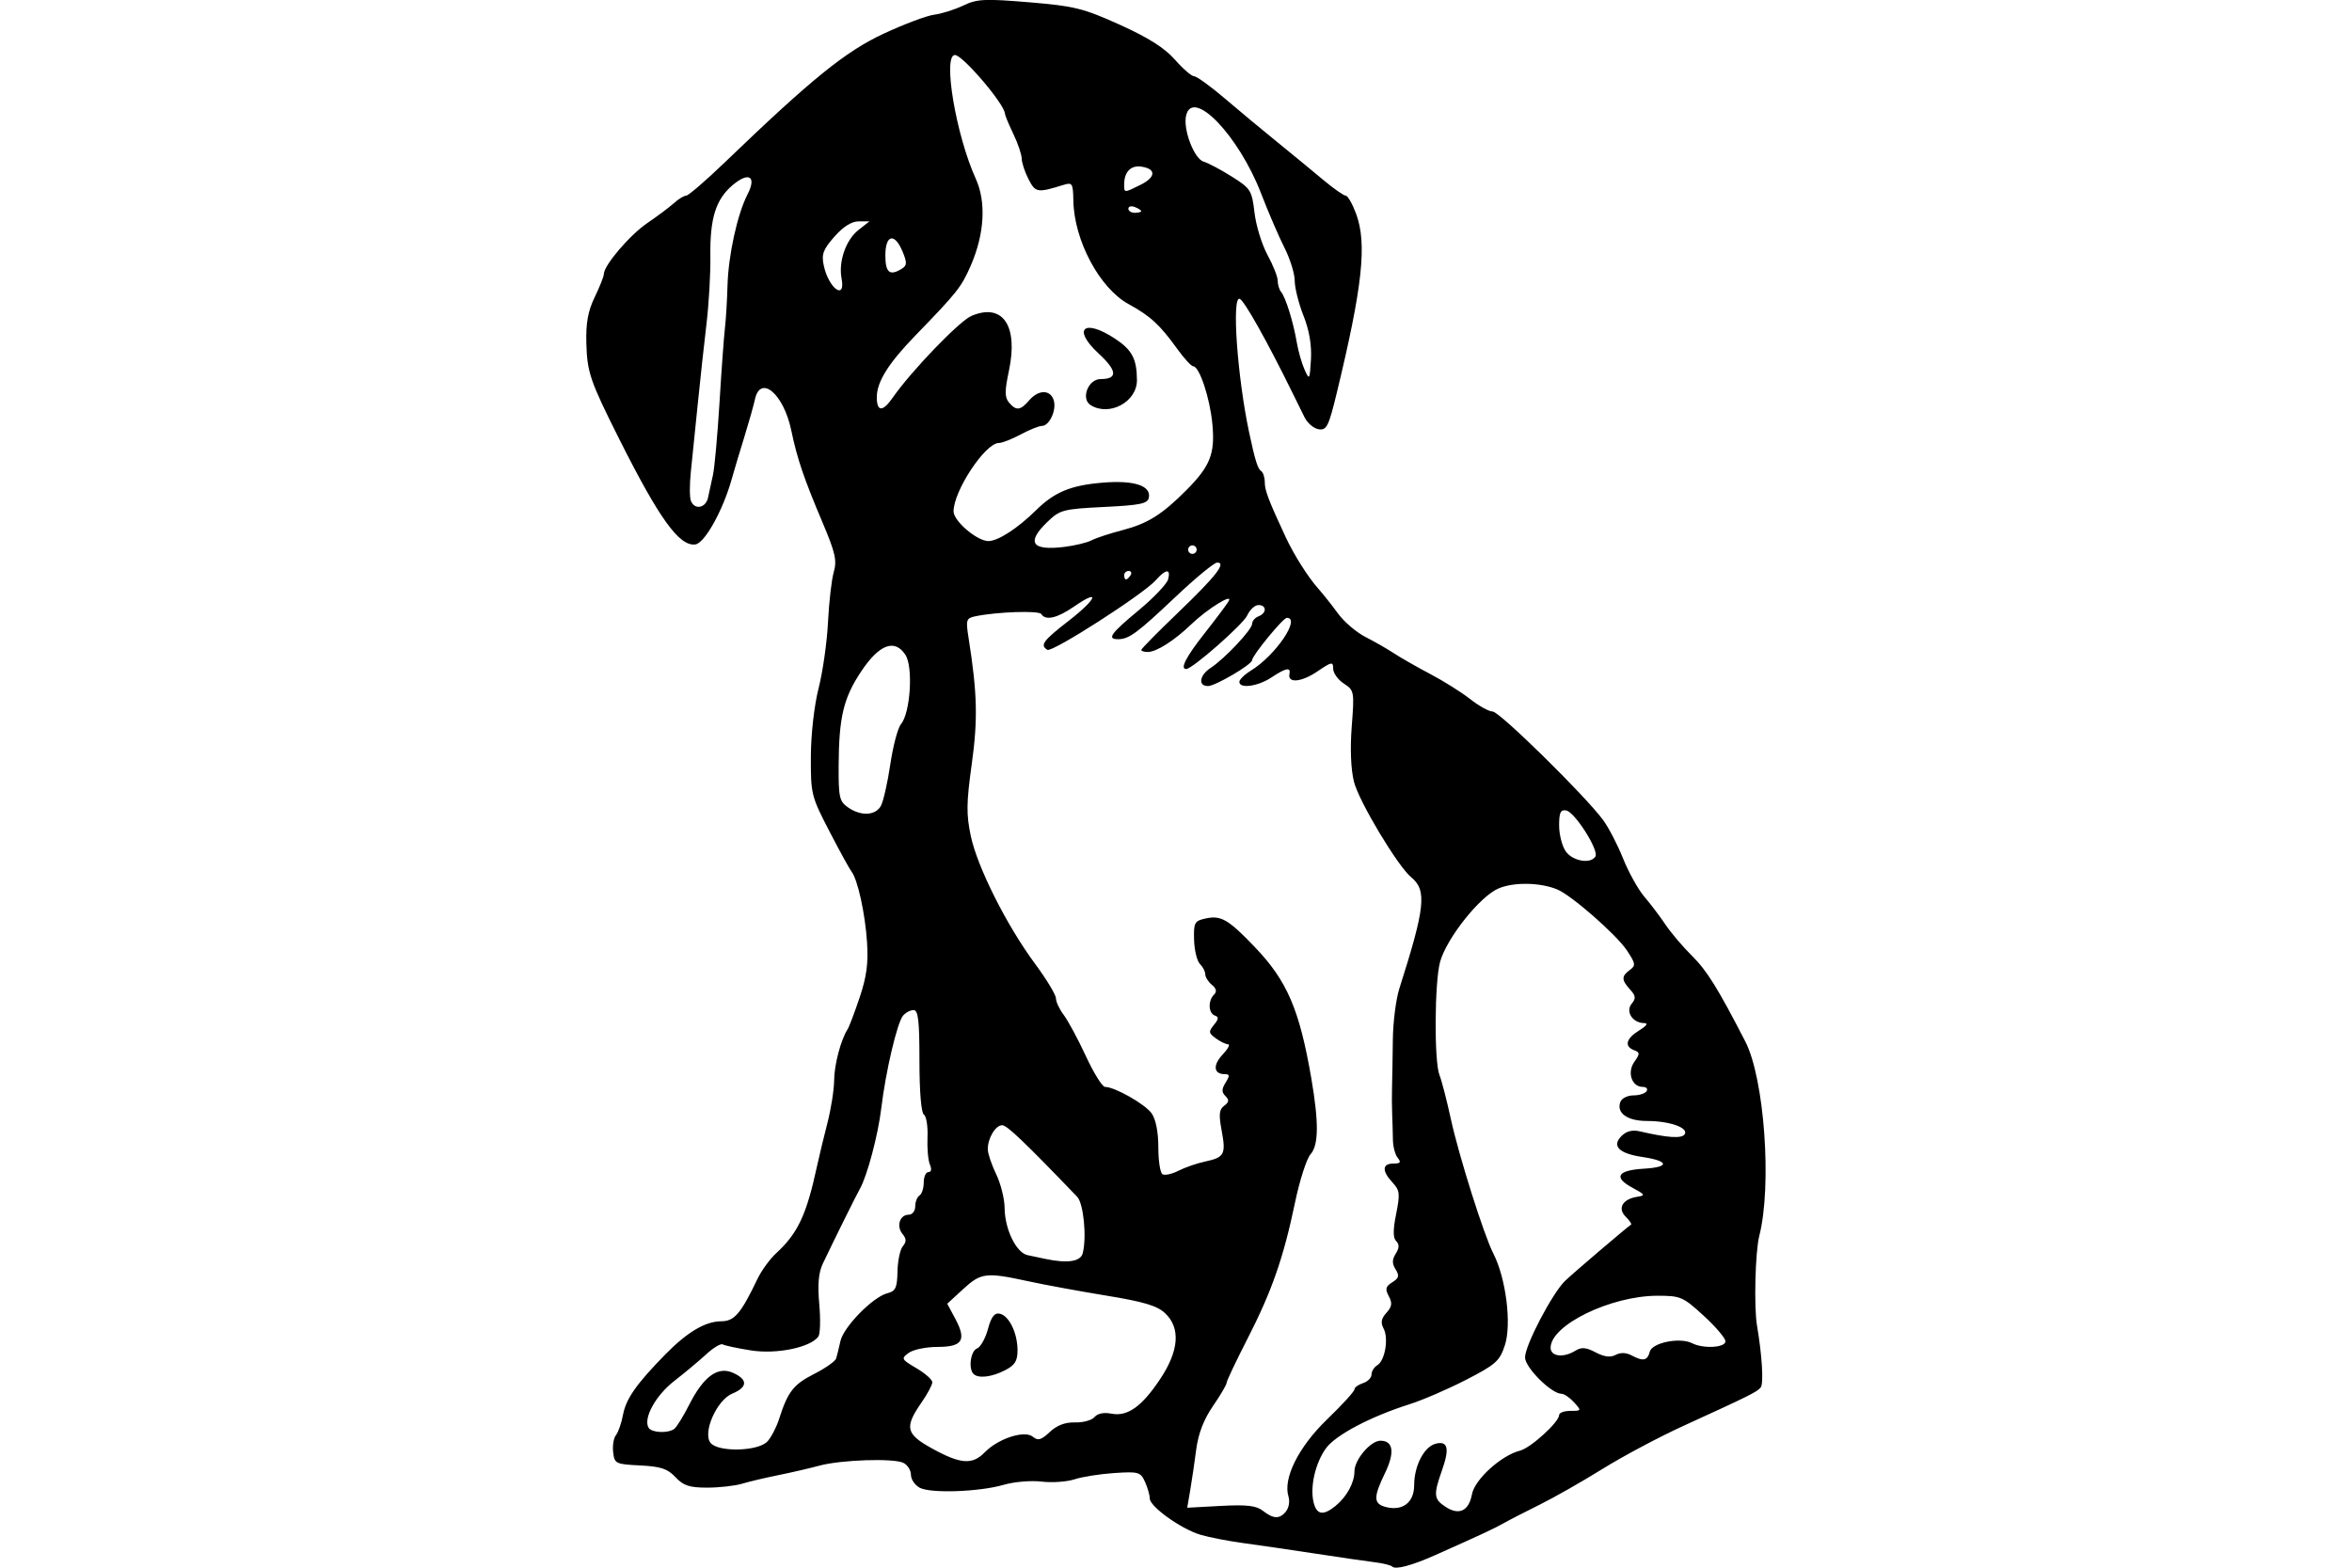 <?xml version="1.0" encoding="UTF-8" standalone="no"?>
<!-- Created with Inkscape (http://www.inkscape.org/) -->
<svg id="svg2" xmlns:rdf="http://www.w3.org/1999/02/22-rdf-syntax-ns#" xmlns="http://www.w3.org/2000/svg" height="45" width="67.5" version="1.1" xmlns:cc="http://creativecommons.org/ns#" xmlns:dc="http://purl.org/dc/elements/1.1/">
 <g id="g3374">
  <rect id="rect2990" opacity="0" height="45" width="67.5" y="0" x="3.5527e-15"/>
  <path id="path3365" d="m39.955 44.968c-0.039-0.039-0.258-0.094-0.486-0.122s-0.993-0.139-1.699-0.247-1.643-0.245-2.08-0.304c-0.438-0.059-0.994-0.167-1.238-0.24-0.558-0.166-1.455-0.809-1.455-1.042 0-0.097-0.062-0.313-0.137-0.478-0.128-0.281-0.187-0.298-0.881-0.252-0.409 0.027-0.922 0.108-1.14 0.18s-0.644 0.102-0.947 0.066-0.788 0.005-1.079 0.09c-0.699 0.205-2.104 0.255-2.419 0.086-0.138-0.074-0.251-0.241-0.251-0.37 0-0.13-0.096-0.284-0.214-0.343-0.28-0.14-1.794-0.09-2.417 0.08-0.269 0.073-0.792 0.194-1.163 0.269-0.37 0.074-0.842 0.186-1.049 0.248-0.207 0.062-0.659 0.113-1.005 0.113-0.51 0-0.682-0.057-0.909-0.3-0.227-0.243-0.421-0.307-1.015-0.337-0.704-0.035-0.736-0.051-0.774-0.381-0.022-0.189 0.015-0.409 0.081-0.49s0.157-0.344 0.203-0.587c0.085-0.456 0.387-0.886 1.213-1.729 0.626-0.639 1.149-0.949 1.602-0.951 0.381-0.001 0.563-0.214 1.047-1.224 0.113-0.236 0.354-0.565 0.535-0.732 0.623-0.574 0.869-1.101 1.173-2.511 0.058-0.269 0.191-0.82 0.295-1.224 0.104-0.404 0.191-0.955 0.193-1.224 0.003-0.449 0.193-1.169 0.387-1.469 0.044-0.067 0.199-0.477 0.345-0.911 0.201-0.596 0.252-0.983 0.212-1.591-0.055-0.828-0.269-1.798-0.445-2.022-0.055-0.07-0.342-0.592-0.636-1.16-0.519-1.001-0.535-1.067-0.531-2.142 0.003-0.645 0.096-1.467 0.223-1.965 0.12-0.471 0.241-1.325 0.269-1.897 0.028-0.572 0.103-1.218 0.165-1.434 0.096-0.331 0.045-0.556-0.315-1.407-0.548-1.295-0.732-1.837-0.906-2.668-0.218-1.04-0.881-1.604-1.04-0.885-0.041 0.185-0.177 0.667-0.302 1.071-0.126 0.404-0.291 0.957-0.368 1.229-0.252 0.896-0.772 1.828-1.04 1.866-0.458 0.066-1.038-0.738-2.19-3.034-0.831-1.657-0.916-1.903-0.939-2.736-0.016-0.587 0.045-0.924 0.24-1.329 0.144-0.298 0.262-0.596 0.262-0.662 0-0.249 0.746-1.123 1.251-1.466 0.288-0.196 0.63-0.452 0.761-0.57 0.13-0.118 0.289-0.214 0.351-0.214s0.562-0.43 1.109-0.956c2.497-2.401 3.46-3.182 4.555-3.692 0.587-0.274 1.242-0.52 1.455-0.547 0.213-0.027 0.589-0.146 0.834-0.263 0.396-0.189 0.612-0.199 1.888-0.093 1.302 0.109 1.553 0.171 2.604 0.645 0.819 0.37 1.286 0.666 1.581 1.002 0.23 0.263 0.478 0.477 0.552 0.477 0.073 0 0.473 0.289 0.887 0.643s1.093 0.918 1.508 1.254c0.415 0.337 1.001 0.818 1.302 1.071 0.301 0.252 0.595 0.459 0.653 0.459s0.192 0.234 0.298 0.52c0.318 0.855 0.185 2.087-0.556 5.146-0.231 0.956-0.29 1.073-0.516 1.04-0.14-0.02-0.324-0.175-0.407-0.343s-0.233-0.471-0.332-0.673c-0.738-1.504-1.4-2.685-1.531-2.729-0.231-0.077-0.068 2.233 0.271 3.83 0.168 0.792 0.248 1.052 0.343 1.111 0.059 0.036 0.107 0.183 0.107 0.326 0 0.233 0.107 0.514 0.594 1.561 0.236 0.508 0.637 1.145 0.923 1.469 0.149 0.168 0.413 0.5 0.586 0.738s0.528 0.54 0.789 0.673 0.627 0.343 0.815 0.467 0.656 0.392 1.04 0.594c0.384 0.202 0.902 0.527 1.151 0.723 0.248 0.196 0.538 0.355 0.644 0.355 0.193 0 2.626 2.389 3.162 3.106 0.157 0.21 0.417 0.709 0.577 1.108 0.16 0.399 0.435 0.895 0.612 1.101 0.177 0.207 0.451 0.568 0.609 0.804s0.5 0.637 0.758 0.893c0.427 0.421 0.742 0.928 1.531 2.46 0.549 1.065 0.769 4.139 0.4 5.583-0.115 0.449-0.155 2.042-0.065 2.569 0.145 0.846 0.195 1.665 0.108 1.775-0.105 0.132-0.296 0.227-2.217 1.105-0.695 0.317-1.741 0.874-2.325 1.237-0.584 0.363-1.393 0.823-1.797 1.023-0.404 0.2-0.872 0.44-1.04 0.535-0.286 0.161-0.566 0.292-1.962 0.915-0.675 0.301-1.141 0.425-1.237 0.329zm-3.047-1.588c0.081-0.098 0.113-0.286 0.071-0.419-0.165-0.52 0.288-1.428 1.107-2.218 0.432-0.417 0.785-0.804 0.785-0.86s0.11-0.137 0.245-0.18c0.135-0.043 0.245-0.154 0.245-0.247 0-0.093 0.075-0.213 0.166-0.267 0.221-0.131 0.331-0.773 0.18-1.055-0.089-0.166-0.068-0.285 0.082-0.45 0.16-0.177 0.174-0.278 0.068-0.477-0.11-0.206-0.092-0.279 0.1-0.399 0.191-0.119 0.209-0.189 0.096-0.37-0.105-0.167-0.104-0.28 0.004-0.452 0.102-0.163 0.105-0.267 0.012-0.36-0.093-0.093-0.093-0.32-0.001-0.781 0.116-0.578 0.104-0.677-0.105-0.902-0.307-0.331-0.298-0.543 0.025-0.543 0.201 0 0.23-0.036 0.126-0.162-0.074-0.089-0.136-0.323-0.139-0.52-0.003-0.197-0.012-0.524-0.021-0.726-0.009-0.202-0.011-0.56-0.004-0.795 0.007-0.236 0.017-0.841 0.023-1.346 0.005-0.505 0.089-1.166 0.185-1.469 0.745-2.339 0.797-2.827 0.342-3.2-0.385-0.316-1.5-2.176-1.642-2.74-0.09-0.356-0.114-0.951-0.064-1.594 0.077-1 0.071-1.032-0.228-1.227-0.169-0.11-0.306-0.303-0.306-0.428 0-0.207-0.04-0.2-0.452 0.08-0.455 0.309-0.859 0.347-0.802 0.076 0.043-0.207-0.099-0.18-0.52 0.099-0.386 0.256-0.918 0.328-0.918 0.125 0-0.066 0.151-0.213 0.337-0.327 0.705-0.435 1.435-1.511 1.026-1.511-0.108 0-0.995 1.082-0.996 1.213-0 0.124-1.056 0.745-1.267 0.745-0.291 0-0.247-0.309 0.074-0.519 0.406-0.266 1.193-1.103 1.193-1.269 0-0.079 0.083-0.175 0.184-0.214 0.239-0.092 0.237-0.323-0.003-0.323-0.102 0-0.247 0.133-0.321 0.296-0.118 0.259-1.576 1.54-1.752 1.54-0.185 0-0.007-0.346 0.526-1.023 0.325-0.413 0.636-0.828 0.691-0.922 0.148-0.253-0.608 0.215-1.078 0.667-0.482 0.464-0.994 0.789-1.241 0.789-0.103 0-0.188-0.026-0.188-0.058s0.472-0.512 1.05-1.066c1.098-1.054 1.405-1.448 1.127-1.442-0.087 0.002-0.625 0.447-1.198 0.988-1.094 1.036-1.332 1.211-1.644 1.211-0.33 0-0.213-0.163 0.592-0.831 0.43-0.356 0.809-0.756 0.844-0.887 0.082-0.314-0.064-0.304-0.354 0.025-0.352 0.399-2.975 2.083-3.112 1.998-0.219-0.135-0.126-0.26 0.626-0.844 0.803-0.623 0.909-0.931 0.137-0.396-0.48 0.332-0.816 0.409-0.937 0.213-0.065-0.105-1.266-0.065-1.887 0.063-0.27 0.056-0.283 0.096-0.198 0.635 0.249 1.58 0.267 2.33 0.089 3.611-0.154 1.108-0.159 1.442-0.027 2.063 0.191 0.898 1.03 2.567 1.844 3.667 0.33 0.446 0.6 0.893 0.6 0.993 0 0.1 0.1 0.314 0.223 0.475 0.122 0.161 0.408 0.691 0.634 1.179 0.226 0.488 0.474 0.887 0.55 0.887 0.281 0 1.155 0.496 1.34 0.761 0.119 0.17 0.191 0.536 0.191 0.973 0 0.385 0.053 0.733 0.119 0.773 0.065 0.04 0.272-0.005 0.459-0.1 0.187-0.096 0.533-0.215 0.768-0.265 0.552-0.118 0.599-0.207 0.47-0.896-0.085-0.454-0.07-0.599 0.074-0.705 0.14-0.103 0.148-0.166 0.036-0.278s-0.111-0.2 0.005-0.387c0.124-0.199 0.12-0.242-0.026-0.242-0.318 0-0.346-0.257-0.061-0.56 0.153-0.163 0.225-0.297 0.159-0.297s-0.225-0.077-0.353-0.17c-0.207-0.151-0.213-0.194-0.054-0.387 0.137-0.166 0.143-0.229 0.026-0.268-0.186-0.063-0.201-0.424-0.025-0.599 0.089-0.088 0.07-0.176-0.061-0.284-0.104-0.086-0.189-0.222-0.189-0.301s-0.069-0.213-0.153-0.297-0.16-0.395-0.168-0.691c-0.014-0.496 0.012-0.544 0.329-0.614 0.443-0.097 0.651 0.023 1.412 0.818 0.93 0.971 1.283 1.793 1.624 3.773 0.217 1.262 0.211 1.919-0.022 2.176-0.112 0.124-0.312 0.746-0.445 1.381-0.332 1.593-0.665 2.548-1.366 3.917-0.33 0.644-0.6 1.214-0.6 1.267 0 0.053-0.176 0.352-0.391 0.665-0.264 0.384-0.419 0.787-0.479 1.242-0.048 0.37-0.126 0.898-0.173 1.174l-0.086 0.501 0.962-0.052c0.744-0.04 1.018-0.009 1.207 0.138 0.309 0.24 0.482 0.245 0.668 0.02zm1.429-0.162c0.314-0.254 0.534-0.66 0.534-0.982 0-0.335 0.463-0.881 0.747-0.881 0.37 0 0.416 0.34 0.128 0.934-0.337 0.694-0.331 0.88 0.032 0.971 0.48 0.12 0.807-0.135 0.807-0.63 0-0.551 0.285-1.102 0.615-1.188 0.352-0.092 0.407 0.131 0.184 0.761-0.249 0.707-0.238 0.828 0.102 1.05 0.388 0.254 0.668 0.122 0.758-0.361 0.08-0.427 0.84-1.116 1.38-1.252 0.305-0.077 1.122-0.821 1.122-1.023 0-0.065 0.146-0.118 0.325-0.118 0.317 0 0.32-0.006 0.103-0.245-0.122-0.135-0.283-0.245-0.358-0.245-0.292 0-1.049-0.754-1.049-1.045 0-0.348 0.786-1.849 1.151-2.199 0.241-0.231 1.794-1.555 1.893-1.613 0.025-0.015-0.046-0.118-0.157-0.229-0.241-0.241-0.085-0.505 0.335-0.57 0.24-0.037 0.226-0.063-0.139-0.259-0.556-0.299-0.434-0.502 0.327-0.547 0.75-0.044 0.728-0.221-0.042-0.336-0.676-0.101-0.887-0.314-0.598-0.603 0.139-0.139 0.311-0.183 0.524-0.133 0.796 0.186 1.208 0.213 1.288 0.083 0.116-0.187-0.437-0.381-1.086-0.381-0.562 0-0.881-0.231-0.759-0.549 0.039-0.102 0.207-0.185 0.374-0.185s0.337-0.055 0.378-0.122-0.008-0.122-0.111-0.122c-0.314 0-0.455-0.414-0.243-0.716 0.166-0.237 0.166-0.272-0.006-0.338-0.288-0.11-0.231-0.333 0.145-0.566 0.224-0.139 0.27-0.21 0.137-0.212-0.327-0.005-0.534-0.334-0.35-0.556 0.126-0.152 0.117-0.227-0.046-0.407-0.25-0.277-0.252-0.383-0.006-0.562 0.174-0.127 0.165-0.185-0.088-0.564-0.304-0.455-1.593-1.582-1.999-1.748-0.493-0.201-1.236-0.214-1.679-0.029-0.533 0.223-1.491 1.425-1.681 2.109-0.16 0.578-0.173 2.863-0.018 3.247 0.062 0.155 0.209 0.722 0.326 1.26 0.227 1.048 0.951 3.342 1.222 3.869 0.362 0.706 0.527 2.028 0.329 2.631-0.149 0.452-0.261 0.552-1.108 0.988-0.519 0.267-1.246 0.582-1.616 0.699-1.13 0.359-2.128 0.884-2.408 1.267-0.308 0.42-0.467 1.117-0.356 1.559 0.09 0.358 0.276 0.384 0.639 0.09zm-10.077-1.528c0.386-0.398 1.145-0.644 1.381-0.449 0.148 0.122 0.238 0.097 0.487-0.136 0.207-0.194 0.442-0.283 0.726-0.275 0.231 0.007 0.483-0.063 0.558-0.154 0.086-0.103 0.267-0.14 0.48-0.098 0.464 0.093 0.878-0.201 1.407-0.998 0.539-0.811 0.586-1.464 0.138-1.885-0.228-0.214-0.611-0.329-1.683-0.504-0.763-0.125-1.773-0.31-2.244-0.413-1.212-0.263-1.356-0.246-1.868 0.225l-0.457 0.42 0.23 0.43c0.33 0.617 0.208 0.81-0.509 0.81-0.326 0-0.698 0.077-0.827 0.171-0.223 0.163-0.212 0.185 0.221 0.44 0.251 0.148 0.456 0.329 0.456 0.403s-0.136 0.331-0.302 0.57c-0.505 0.729-0.464 0.913 0.302 1.335 0.814 0.448 1.15 0.472 1.505 0.106zm-0.322-2.252c-0.152-0.152-0.082-0.66 0.101-0.73 0.1-0.038 0.241-0.288 0.313-0.555 0.094-0.35 0.187-0.474 0.335-0.445 0.267 0.051 0.512 0.548 0.515 1.044 0.001 0.314-0.072 0.433-0.359 0.581-0.381 0.197-0.767 0.242-0.904 0.105zm-5.915 1.94c0.111-0.122 0.261-0.411 0.335-0.643 0.251-0.786 0.412-0.994 1.003-1.294 0.325-0.165 0.611-0.366 0.636-0.447 0.025-0.081 0.08-0.306 0.123-0.5 0.09-0.407 0.934-1.268 1.345-1.371 0.238-0.06 0.282-0.154 0.292-0.625 0.006-0.305 0.075-0.631 0.153-0.725 0.108-0.13 0.105-0.214-0.009-0.353-0.184-0.222-0.078-0.552 0.178-0.552 0.104 0 0.187-0.106 0.187-0.238 0-0.131 0.055-0.272 0.122-0.313s0.122-0.21 0.122-0.374 0.061-0.299 0.135-0.299c0.083 0 0.099-0.083 0.042-0.214-0.051-0.118-0.082-0.471-0.069-0.785 0.014-0.314-0.033-0.606-0.103-0.65-0.077-0.048-0.128-0.656-0.128-1.54 0-1.16-0.035-1.461-0.169-1.461-0.093 0-0.229 0.073-0.303 0.162-0.169 0.203-0.497 1.602-0.623 2.652-0.092 0.773-0.406 1.954-0.618 2.325-0.103 0.181-0.723 1.432-1.06 2.139-0.123 0.258-0.153 0.599-0.102 1.163 0.039 0.439 0.028 0.858-0.026 0.931-0.228 0.313-1.197 0.513-1.93 0.398-0.393-0.062-0.759-0.14-0.814-0.173s-0.266 0.092-0.47 0.28c-0.204 0.188-0.619 0.534-0.922 0.77-0.535 0.415-0.899 1.08-0.735 1.344 0.089 0.144 0.555 0.164 0.736 0.031 0.067-0.049 0.26-0.361 0.428-0.693 0.415-0.818 0.824-1.114 1.263-0.914 0.426 0.194 0.416 0.411-0.026 0.594-0.447 0.185-0.861 1.128-0.622 1.417 0.225 0.271 1.371 0.241 1.628-0.043zm24.795-2.475c0.339 0.182 0.461 0.158 0.529-0.103 0.068-0.261 0.868-0.42 1.215-0.243 0.322 0.165 0.957 0.128 0.957-0.055 0-0.088-0.281-0.419-0.625-0.734-0.592-0.543-0.662-0.574-1.323-0.574-1.339 0-3.07 0.841-3.07 1.493 0 0.254 0.371 0.297 0.714 0.083 0.17-0.106 0.304-0.095 0.579 0.05 0.246 0.129 0.425 0.152 0.573 0.072 0.138-0.074 0.3-0.069 0.452 0.012zm-15.745-2.929c0.119-0.457 0.024-1.431-0.159-1.621-1.516-1.578-2.015-2.054-2.152-2.054-0.193 0-0.419 0.38-0.413 0.696 0.002 0.122 0.111 0.443 0.241 0.712s0.238 0.702 0.241 0.961c0.005 0.618 0.333 1.292 0.661 1.361 0.143 0.03 0.371 0.078 0.506 0.107 0.639 0.135 1.012 0.079 1.075-0.161zm14.714-11.388c0.108-0.174-0.589-1.274-0.838-1.322-0.162-0.031-0.204 0.058-0.204 0.432 0 0.259 0.086 0.594 0.191 0.743 0.196 0.28 0.714 0.37 0.851 0.147zm-20.504-1.459c0.07-0.131 0.191-0.668 0.269-1.193 0.078-0.526 0.215-1.042 0.305-1.148 0.271-0.32 0.355-1.642 0.127-1.99-0.308-0.47-0.753-0.301-1.274 0.484-0.504 0.758-0.635 1.311-0.642 2.702-0.005 0.901 0.022 1.022 0.267 1.193 0.372 0.26 0.795 0.239 0.948-0.047zm7.163-6.616c0.042-0.067 0.017-0.122-0.054-0.122s-0.13 0.055-0.13 0.122 0.024 0.122 0.054 0.122c0.03 0 0.088-0.055 0.13-0.122zm1.897-0.734c0-0.067-0.055-0.122-0.122-0.122s-0.122 0.055-0.122 0.122 0.055 0.122 0.122 0.122 0.122-0.055 0.122-0.122zm-3.02-0.266c0.123-0.066 0.528-0.199 0.901-0.296 0.714-0.186 1.131-0.448 1.83-1.152 0.68-0.685 0.82-1.042 0.74-1.89-0.07-0.749-0.373-1.659-0.551-1.659-0.053 0-0.259-0.225-0.457-0.499-0.503-0.697-0.767-0.94-1.4-1.288-0.83-0.455-1.562-1.828-1.582-2.97-0.009-0.496-0.029-0.528-0.285-0.449-0.747 0.232-0.802 0.223-1-0.161-0.106-0.205-0.195-0.473-0.197-0.594-0.002-0.121-0.111-0.441-0.241-0.71s-0.238-0.531-0.241-0.582c-0.012-0.274-1.212-1.682-1.434-1.682-0.358 0 0.029 2.301 0.596 3.548 0.307 0.674 0.252 1.597-0.148 2.51-0.267 0.608-0.382 0.754-1.584 1.994-0.774 0.798-1.106 1.33-1.107 1.769-0 0.422 0.168 0.43 0.453 0.02 0.532-0.766 1.917-2.206 2.265-2.353 0.898-0.381 1.349 0.282 1.073 1.58-0.122 0.576-0.122 0.756 0.001 0.905 0.205 0.246 0.33 0.234 0.581-0.06 0.267-0.312 0.606-0.314 0.704-0.005 0.089 0.28-0.123 0.739-0.341 0.739-0.083 0-0.356 0.11-0.607 0.245-0.251 0.135-0.534 0.245-0.628 0.245-0.388 0-1.298 1.375-1.298 1.962 0 0.278 0.674 0.853 1 0.853 0.276 0 0.84-0.365 1.369-0.887 0.528-0.52 0.993-0.713 1.902-0.789 0.907-0.076 1.4 0.083 1.334 0.43-0.033 0.172-0.245 0.216-1.284 0.267-1.172 0.058-1.267 0.082-1.62 0.421-0.625 0.599-0.464 0.842 0.482 0.725 0.303-0.038 0.651-0.122 0.774-0.188zm-0.025-3.884c-0.286-0.181-0.068-0.746 0.287-0.746 0.499 0 0.481-0.238-0.056-0.734-0.77-0.711-0.421-1.017 0.48-0.42 0.481 0.319 0.617 0.577 0.62 1.185 0.003 0.625-0.795 1.054-1.331 0.715zm-10.977 2.651c0.031-0.151 0.094-0.441 0.14-0.643s0.13-1.138 0.188-2.08c0.057-0.942 0.128-1.906 0.156-2.142 0.028-0.236 0.062-0.786 0.074-1.224 0.024-0.867 0.284-2.047 0.574-2.609 0.267-0.516 0.041-0.66-0.423-0.27-0.488 0.411-0.659 0.955-0.643 2.052 0.007 0.489-0.043 1.357-0.111 1.929-0.068 0.572-0.182 1.619-0.253 2.325-0.071 0.707-0.16 1.576-0.197 1.931-0.037 0.356-0.037 0.727 0.001 0.826 0.106 0.276 0.432 0.213 0.495-0.096zm17.087-5.217c-0.138-0.35-0.251-0.801-0.251-1.002 0-0.202-0.132-0.627-0.293-0.945s-0.464-1.02-0.672-1.561c-0.643-1.667-1.964-3.039-2.152-2.236-0.093 0.395 0.232 1.247 0.505 1.324 0.124 0.035 0.485 0.226 0.802 0.425 0.547 0.344 0.58 0.395 0.656 1.039 0.044 0.373 0.212 0.918 0.373 1.213 0.161 0.295 0.293 0.628 0.293 0.74s0.044 0.257 0.097 0.321c0.13 0.155 0.35 0.862 0.449 1.443 0.044 0.258 0.146 0.615 0.226 0.792 0.138 0.306 0.147 0.291 0.182-0.298 0.024-0.41-0.049-0.835-0.214-1.255zm-13.256-1.07c-0.092-0.482 0.124-1.105 0.482-1.387l0.318-0.25h-0.31c-0.202 0-0.444 0.153-0.697 0.441-0.323 0.368-0.373 0.504-0.304 0.826 0.141 0.661 0.635 1.019 0.511 0.37zm1.735-0.281c0.144-0.091 0.147-0.172 0.016-0.488-0.228-0.55-0.494-0.491-0.494 0.111 0 0.497 0.129 0.598 0.478 0.377zm6.864-1.649c0-0.026-0.083-0.08-0.184-0.119-0.101-0.039-0.184-0.017-0.184 0.048s0.083 0.119 0.184 0.119 0.184-0.022 0.184-0.048zm-0.013-0.759c0.438-0.218 0.446-0.456 0.017-0.519-0.3-0.044-0.489 0.148-0.492 0.5-0.002 0.261-0.01 0.26 0.475 0.019z"/>
 </g>
</svg>
